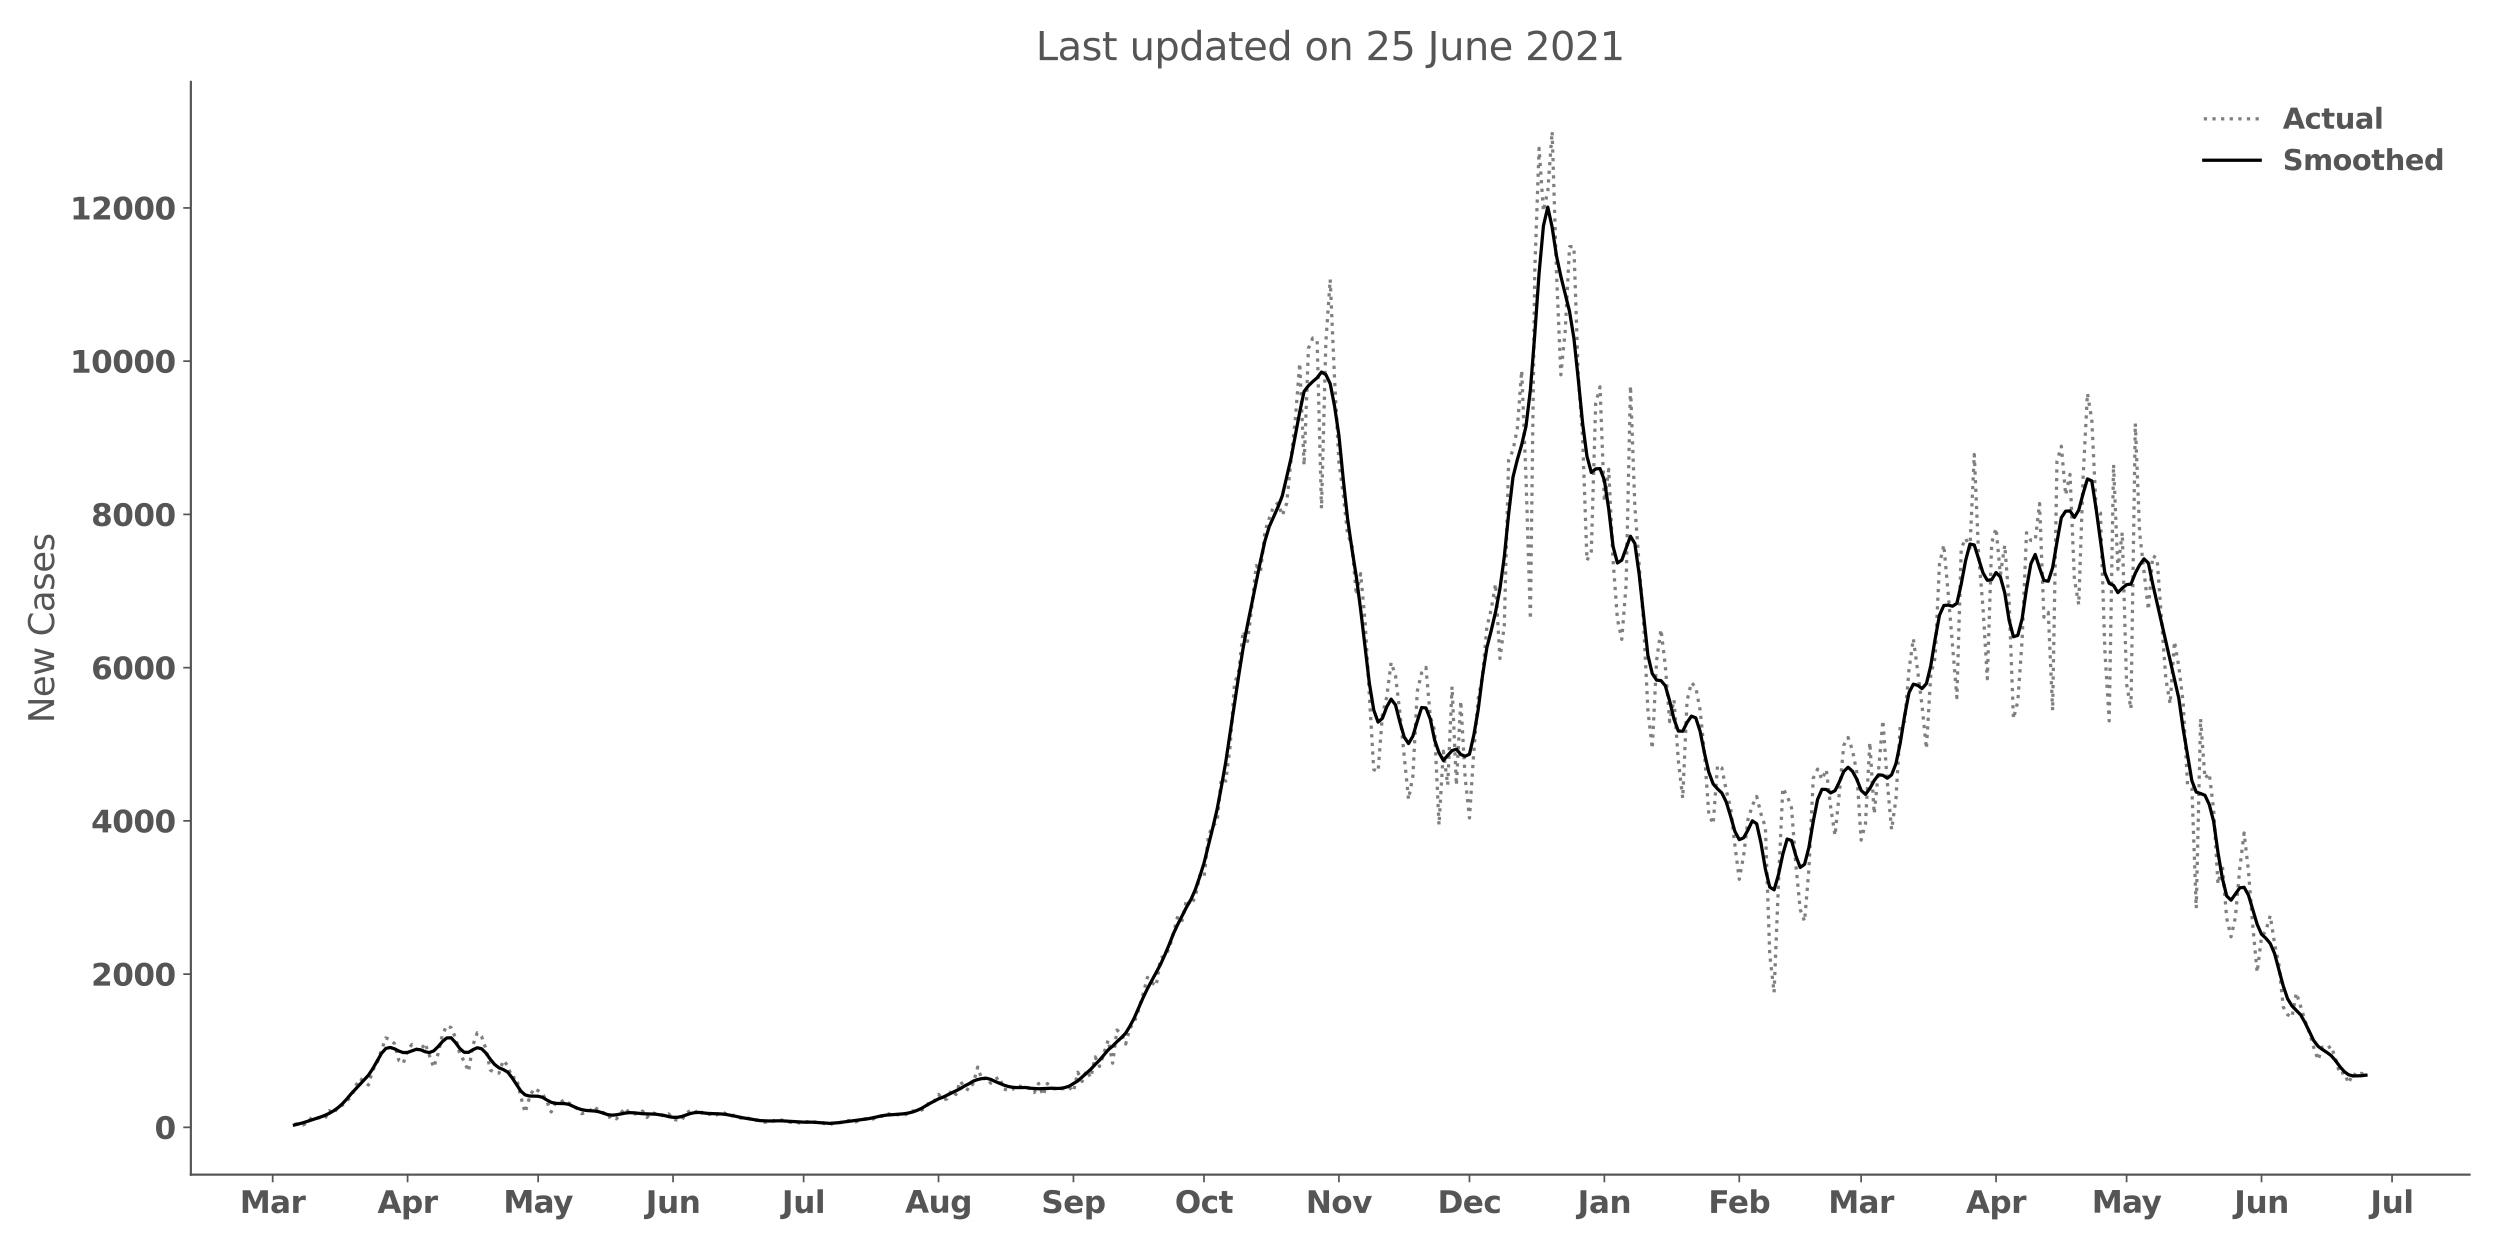 <?xml version="1.0" encoding="utf-8" standalone="no"?>
<!DOCTYPE svg PUBLIC "-//W3C//DTD SVG 1.1//EN"
  "http://www.w3.org/Graphics/SVG/1.1/DTD/svg11.dtd">
<svg height="576pt" version="1.1" viewBox="0 0 1152 576" width="1152pt" xmlns="http://www.w3.org/2000/svg" xmlns:xlink="http://www.w3.org/1999/xlink">
 <defs>
  <style type="text/css">*{stroke-linecap:butt;stroke-linejoin:round;}</style>
 </defs>
 <g id="figure_1">
  <g id="patch_1">
   <path d="M 0 576 
L 1152 576 
L 1152 0 
L 0 0 
z
" style="fill:#ffffff;"/>
  </g>
  <g id="axes_1">
   <g id="patch_2">
    <path d="M 87.95 541.28 
L 1137.96 541.28 
L 1137.96 37.72 
L 87.95 37.72 
z
" style="fill:#ffffff;"/>
   </g>
   <g id="matplotlib.axis_1">
    <g id="xtick_1">
     <g id="line2d_1">
      <defs>
       <path d="M 0 0 
L 0 3.5 
" id="m886076296b" style="stroke:#555555;stroke-width:0.8;"/>
      </defs>
      <g>
       <use style="fill:#555555;stroke:#555555;stroke-width:0.8;" x="125.651" xlink:href="#m886076296b" y="541.28"/>
      </g>
     </g>
     <g id="text_1">
      <!-- Mar -->
      <g style="fill:#555555;" transform="translate(110.509 558.918)scale(0.14 -0.14)">
       <defs>
        <path d="M 588 4666 
L 2119 4666 
L 3181 2169 
L 4250 4666 
L 5778 4666 
L 5778 0 
L 4641 0 
L 4641 3413 
L 3566 897 
L 2803 897 
L 1728 3413 
L 1728 0 
L 588 0 
L 588 4666 
z
" id="DejaVuSans-Bold-4d" transform="scale(0.016)"/>
        <path d="M 2106 1575 
Q 1756 1575 1579 1456 
Q 1403 1338 1403 1106 
Q 1403 894 1545 773 
Q 1688 653 1941 653 
Q 2256 653 2472 879 
Q 2688 1106 2688 1447 
L 2688 1575 
L 2106 1575 
z
M 3816 1997 
L 3816 0 
L 2688 0 
L 2688 519 
Q 2463 200 2181 54 
Q 1900 -91 1497 -91 
Q 953 -91 614 226 
Q 275 544 275 1050 
Q 275 1666 698 1953 
Q 1122 2241 2028 2241 
L 2688 2241 
L 2688 2328 
Q 2688 2594 2478 2717 
Q 2269 2841 1825 2841 
Q 1466 2841 1156 2769 
Q 847 2697 581 2553 
L 581 3406 
Q 941 3494 1303 3539 
Q 1666 3584 2028 3584 
Q 2975 3584 3395 3211 
Q 3816 2838 3816 1997 
z
" id="DejaVuSans-Bold-61" transform="scale(0.016)"/>
        <path d="M 3138 2547 
Q 2991 2616 2845 2648 
Q 2700 2681 2553 2681 
Q 2122 2681 1889 2404 
Q 1656 2128 1656 1613 
L 1656 0 
L 538 0 
L 538 3500 
L 1656 3500 
L 1656 2925 
Q 1872 3269 2151 3426 
Q 2431 3584 2822 3584 
Q 2878 3584 2943 3579 
Q 3009 3575 3134 3559 
L 3138 2547 
z
" id="DejaVuSans-Bold-72" transform="scale(0.016)"/>
       </defs>
       <use xlink:href="#DejaVuSans-Bold-4d"/>
       <use x="99.512" xlink:href="#DejaVuSans-Bold-61"/>
       <use x="166.992" xlink:href="#DejaVuSans-Bold-72"/>
      </g>
     </g>
    </g>
    <g id="xtick_2">
     <g id="line2d_2">
      <g>
       <use style="fill:#555555;stroke:#555555;stroke-width:0.8;" x="187.817" xlink:href="#m886076296b" y="541.28"/>
      </g>
     </g>
     <g id="text_2">
      <!-- Apr -->
      <g style="fill:#555555;" transform="translate(173.938 558.918)scale(0.14 -0.14)">
       <defs>
        <path d="M 3419 850 
L 1538 850 
L 1241 0 
L 31 0 
L 1759 4666 
L 3194 4666 
L 4922 0 
L 3713 0 
L 3419 850 
z
M 1838 1716 
L 3116 1716 
L 2478 3572 
L 1838 1716 
z
" id="DejaVuSans-Bold-41" transform="scale(0.016)"/>
        <path d="M 1656 506 
L 1656 -1331 
L 538 -1331 
L 538 3500 
L 1656 3500 
L 1656 2988 
Q 1888 3294 2169 3439 
Q 2450 3584 2816 3584 
Q 3463 3584 3878 3070 
Q 4294 2556 4294 1747 
Q 4294 938 3878 423 
Q 3463 -91 2816 -91 
Q 2450 -91 2169 54 
Q 1888 200 1656 506 
z
M 2400 2772 
Q 2041 2772 1848 2508 
Q 1656 2244 1656 1747 
Q 1656 1250 1848 986 
Q 2041 722 2400 722 
Q 2759 722 2948 984 
Q 3138 1247 3138 1747 
Q 3138 2247 2948 2509 
Q 2759 2772 2400 2772 
z
" id="DejaVuSans-Bold-70" transform="scale(0.016)"/>
       </defs>
       <use xlink:href="#DejaVuSans-Bold-41"/>
       <use x="77.393" xlink:href="#DejaVuSans-Bold-70"/>
       <use x="148.975" xlink:href="#DejaVuSans-Bold-72"/>
      </g>
     </g>
    </g>
    <g id="xtick_3">
     <g id="line2d_3">
      <g>
       <use style="fill:#555555;stroke:#555555;stroke-width:0.8;" x="247.978" xlink:href="#m886076296b" y="541.28"/>
      </g>
     </g>
     <g id="text_3">
      <!-- May -->
      <g style="fill:#555555;" transform="translate(231.944 558.808)scale(0.14 -0.14)">
       <defs>
        <path d="M 78 3500 
L 1197 3500 
L 2138 1125 
L 2938 3500 
L 4056 3500 
L 2584 -331 
Q 2363 -916 2067 -1148 
Q 1772 -1381 1288 -1381 
L 641 -1381 
L 641 -647 
L 991 -647 
Q 1275 -647 1404 -556 
Q 1534 -466 1606 -231 
L 1638 -134 
L 78 3500 
z
" id="DejaVuSans-Bold-79" transform="scale(0.016)"/>
       </defs>
       <use xlink:href="#DejaVuSans-Bold-4d"/>
       <use x="99.512" xlink:href="#DejaVuSans-Bold-61"/>
       <use x="163.867" xlink:href="#DejaVuSans-Bold-79"/>
      </g>
     </g>
    </g>
    <g id="xtick_4">
     <g id="line2d_4">
      <g>
       <use style="fill:#555555;stroke:#555555;stroke-width:0.8;" x="310.145" xlink:href="#m886076296b" y="541.28"/>
      </g>
     </g>
     <g id="text_4">
      <!-- Jun -->
      <g style="fill:#555555;" transform="translate(297.574 558.918)scale(0.14 -0.14)">
       <defs>
        <path d="M 588 4666 
L 1791 4666 
L 1791 453 
Q 1791 -419 1317 -850 
Q 844 -1281 -116 -1281 
L -359 -1281 
L -359 -372 
L -172 -372 
Q 203 -372 395 -162 
Q 588 47 588 453 
L 588 4666 
z
" id="DejaVuSans-Bold-4a" transform="scale(0.016)"/>
        <path d="M 500 1363 
L 500 3500 
L 1625 3500 
L 1625 3150 
Q 1625 2866 1622 2436 
Q 1619 2006 1619 1863 
Q 1619 1441 1641 1255 
Q 1663 1069 1716 984 
Q 1784 875 1895 815 
Q 2006 756 2150 756 
Q 2500 756 2700 1025 
Q 2900 1294 2900 1772 
L 2900 3500 
L 4019 3500 
L 4019 0 
L 2900 0 
L 2900 506 
Q 2647 200 2364 54 
Q 2081 -91 1741 -91 
Q 1134 -91 817 281 
Q 500 653 500 1363 
z
" id="DejaVuSans-Bold-75" transform="scale(0.016)"/>
        <path d="M 4056 2131 
L 4056 0 
L 2931 0 
L 2931 347 
L 2931 1631 
Q 2931 2084 2911 2256 
Q 2891 2428 2841 2509 
Q 2775 2619 2662 2680 
Q 2550 2741 2406 2741 
Q 2056 2741 1856 2470 
Q 1656 2200 1656 1722 
L 1656 0 
L 538 0 
L 538 3500 
L 1656 3500 
L 1656 2988 
Q 1909 3294 2193 3439 
Q 2478 3584 2822 3584 
Q 3428 3584 3742 3212 
Q 4056 2841 4056 2131 
z
" id="DejaVuSans-Bold-6e" transform="scale(0.016)"/>
       </defs>
       <use xlink:href="#DejaVuSans-Bold-4a"/>
       <use x="37.207" xlink:href="#DejaVuSans-Bold-75"/>
       <use x="108.398" xlink:href="#DejaVuSans-Bold-6e"/>
      </g>
     </g>
    </g>
    <g id="xtick_5">
     <g id="line2d_5">
      <g>
       <use style="fill:#555555;stroke:#555555;stroke-width:0.8;" x="370.306" xlink:href="#m886076296b" y="541.28"/>
      </g>
     </g>
     <g id="text_5">
      <!-- Jul -->
      <g style="fill:#555555;" transform="translate(360.319 558.918)scale(0.14 -0.14)">
       <defs>
        <path d="M 538 4863 
L 1656 4863 
L 1656 0 
L 538 0 
L 538 4863 
z
" id="DejaVuSans-Bold-6c" transform="scale(0.016)"/>
       </defs>
       <use xlink:href="#DejaVuSans-Bold-4a"/>
       <use x="37.207" xlink:href="#DejaVuSans-Bold-75"/>
       <use x="108.398" xlink:href="#DejaVuSans-Bold-6c"/>
      </g>
     </g>
    </g>
    <g id="xtick_6">
     <g id="line2d_6">
      <g>
       <use style="fill:#555555;stroke:#555555;stroke-width:0.8;" x="432.472" xlink:href="#m886076296b" y="541.28"/>
      </g>
     </g>
     <g id="text_6">
      <!-- Aug -->
      <g style="fill:#555555;" transform="translate(417.061 558.808)scale(0.14 -0.14)">
       <defs>
        <path d="M 2919 594 
Q 2688 288 2409 144 
Q 2131 0 1766 0 
Q 1125 0 706 504 
Q 288 1009 288 1791 
Q 288 2575 706 3076 
Q 1125 3578 1766 3578 
Q 2131 3578 2409 3434 
Q 2688 3291 2919 2981 
L 2919 3500 
L 4044 3500 
L 4044 353 
Q 4044 -491 3511 -936 
Q 2978 -1381 1966 -1381 
Q 1638 -1381 1331 -1331 
Q 1025 -1281 716 -1178 
L 716 -306 
Q 1009 -475 1290 -558 
Q 1572 -641 1856 -641 
Q 2406 -641 2662 -400 
Q 2919 -159 2919 353 
L 2919 594 
z
M 2181 2772 
Q 1834 2772 1640 2515 
Q 1447 2259 1447 1791 
Q 1447 1309 1634 1061 
Q 1822 813 2181 813 
Q 2531 813 2725 1069 
Q 2919 1325 2919 1791 
Q 2919 2259 2725 2515 
Q 2531 2772 2181 2772 
z
" id="DejaVuSans-Bold-67" transform="scale(0.016)"/>
       </defs>
       <use xlink:href="#DejaVuSans-Bold-41"/>
       <use x="77.393" xlink:href="#DejaVuSans-Bold-75"/>
       <use x="148.584" xlink:href="#DejaVuSans-Bold-67"/>
      </g>
     </g>
    </g>
    <g id="xtick_7">
     <g id="line2d_7">
      <g>
       <use style="fill:#555555;stroke:#555555;stroke-width:0.8;" x="494.638" xlink:href="#m886076296b" y="541.28"/>
      </g>
     </g>
     <g id="text_7">
      <!-- Sep -->
      <g style="fill:#555555;" transform="translate(479.839 558.918)scale(0.14 -0.14)">
       <defs>
        <path d="M 3834 4519 
L 3834 3531 
Q 3450 3703 3084 3790 
Q 2719 3878 2394 3878 
Q 1963 3878 1756 3759 
Q 1550 3641 1550 3391 
Q 1550 3203 1689 3098 
Q 1828 2994 2194 2919 
L 2706 2816 
Q 3484 2659 3812 2340 
Q 4141 2022 4141 1434 
Q 4141 663 3683 286 
Q 3225 -91 2284 -91 
Q 1841 -91 1394 -6 
Q 947 78 500 244 
L 500 1259 
Q 947 1022 1364 901 
Q 1781 781 2169 781 
Q 2563 781 2772 912 
Q 2981 1044 2981 1288 
Q 2981 1506 2839 1625 
Q 2697 1744 2272 1838 
L 1806 1941 
Q 1106 2091 782 2419 
Q 459 2747 459 3303 
Q 459 4000 909 4375 
Q 1359 4750 2203 4750 
Q 2588 4750 2994 4692 
Q 3400 4634 3834 4519 
z
" id="DejaVuSans-Bold-53" transform="scale(0.016)"/>
        <path d="M 4031 1759 
L 4031 1441 
L 1416 1441 
Q 1456 1047 1700 850 
Q 1944 653 2381 653 
Q 2734 653 3104 758 
Q 3475 863 3866 1075 
L 3866 213 
Q 3469 63 3072 -14 
Q 2675 -91 2278 -91 
Q 1328 -91 801 392 
Q 275 875 275 1747 
Q 275 2603 792 3093 
Q 1309 3584 2216 3584 
Q 3041 3584 3536 3087 
Q 4031 2591 4031 1759 
z
M 2881 2131 
Q 2881 2450 2695 2645 
Q 2509 2841 2209 2841 
Q 1884 2841 1681 2658 
Q 1478 2475 1428 2131 
L 2881 2131 
z
" id="DejaVuSans-Bold-65" transform="scale(0.016)"/>
       </defs>
       <use xlink:href="#DejaVuSans-Bold-53"/>
       <use x="72.021" xlink:href="#DejaVuSans-Bold-65"/>
       <use x="139.844" xlink:href="#DejaVuSans-Bold-70"/>
      </g>
     </g>
    </g>
    <g id="xtick_8">
     <g id="line2d_8">
      <g>
       <use style="fill:#555555;stroke:#555555;stroke-width:0.8;" x="554.799" xlink:href="#m886076296b" y="541.28"/>
      </g>
     </g>
     <g id="text_8">
      <!-- Oct -->
      <g style="fill:#555555;" transform="translate(541.353 558.918)scale(0.14 -0.14)">
       <defs>
        <path d="M 2719 3878 
Q 2169 3878 1866 3472 
Q 1563 3066 1563 2328 
Q 1563 1594 1866 1187 
Q 2169 781 2719 781 
Q 3272 781 3575 1187 
Q 3878 1594 3878 2328 
Q 3878 3066 3575 3472 
Q 3272 3878 2719 3878 
z
M 2719 4750 
Q 3844 4750 4481 4106 
Q 5119 3463 5119 2328 
Q 5119 1197 4481 553 
Q 3844 -91 2719 -91 
Q 1597 -91 958 553 
Q 319 1197 319 2328 
Q 319 3463 958 4106 
Q 1597 4750 2719 4750 
z
" id="DejaVuSans-Bold-4f" transform="scale(0.016)"/>
        <path d="M 3366 3391 
L 3366 2478 
Q 3138 2634 2908 2709 
Q 2678 2784 2431 2784 
Q 1963 2784 1702 2511 
Q 1441 2238 1441 1747 
Q 1441 1256 1702 982 
Q 1963 709 2431 709 
Q 2694 709 2930 787 
Q 3166 866 3366 1019 
L 3366 103 
Q 3103 6 2833 -42 
Q 2563 -91 2291 -91 
Q 1344 -91 809 395 
Q 275 881 275 1747 
Q 275 2613 809 3098 
Q 1344 3584 2291 3584 
Q 2566 3584 2833 3536 
Q 3100 3488 3366 3391 
z
" id="DejaVuSans-Bold-63" transform="scale(0.016)"/>
        <path d="M 1759 4494 
L 1759 3500 
L 2913 3500 
L 2913 2700 
L 1759 2700 
L 1759 1216 
Q 1759 972 1856 886 
Q 1953 800 2241 800 
L 2816 800 
L 2816 0 
L 1856 0 
Q 1194 0 917 276 
Q 641 553 641 1216 
L 641 2700 
L 84 2700 
L 84 3500 
L 641 3500 
L 641 4494 
L 1759 4494 
z
" id="DejaVuSans-Bold-74" transform="scale(0.016)"/>
       </defs>
       <use xlink:href="#DejaVuSans-Bold-4f"/>
       <use x="85.01" xlink:href="#DejaVuSans-Bold-63"/>
       <use x="144.287" xlink:href="#DejaVuSans-Bold-74"/>
      </g>
     </g>
    </g>
    <g id="xtick_9">
     <g id="line2d_9">
      <g>
       <use style="fill:#555555;stroke:#555555;stroke-width:0.8;" x="616.966" xlink:href="#m886076296b" y="541.28"/>
      </g>
     </g>
     <g id="text_9">
      <!-- Nov -->
      <g style="fill:#555555;" transform="translate(601.735 558.918)scale(0.14 -0.14)">
       <defs>
        <path d="M 588 4666 
L 1931 4666 
L 3628 1466 
L 3628 4666 
L 4769 4666 
L 4769 0 
L 3425 0 
L 1728 3200 
L 1728 0 
L 588 0 
L 588 4666 
z
" id="DejaVuSans-Bold-4e" transform="scale(0.016)"/>
        <path d="M 2203 2784 
Q 1831 2784 1636 2517 
Q 1441 2250 1441 1747 
Q 1441 1244 1636 976 
Q 1831 709 2203 709 
Q 2569 709 2762 976 
Q 2956 1244 2956 1747 
Q 2956 2250 2762 2517 
Q 2569 2784 2203 2784 
z
M 2203 3584 
Q 3106 3584 3614 3096 
Q 4122 2609 4122 1747 
Q 4122 884 3614 396 
Q 3106 -91 2203 -91 
Q 1297 -91 786 396 
Q 275 884 275 1747 
Q 275 2609 786 3096 
Q 1297 3584 2203 3584 
z
" id="DejaVuSans-Bold-6f" transform="scale(0.016)"/>
        <path d="M 97 3500 
L 1216 3500 
L 2088 1081 
L 2956 3500 
L 4078 3500 
L 2700 0 
L 1472 0 
L 97 3500 
z
" id="DejaVuSans-Bold-76" transform="scale(0.016)"/>
       </defs>
       <use xlink:href="#DejaVuSans-Bold-4e"/>
       <use x="83.691" xlink:href="#DejaVuSans-Bold-6f"/>
       <use x="152.393" xlink:href="#DejaVuSans-Bold-76"/>
      </g>
     </g>
    </g>
    <g id="xtick_10">
     <g id="line2d_10">
      <g>
       <use style="fill:#555555;stroke:#555555;stroke-width:0.8;" x="677.127" xlink:href="#m886076296b" y="541.28"/>
      </g>
     </g>
     <g id="text_10">
      <!-- Dec -->
      <g style="fill:#555555;" transform="translate(662.418 558.918)scale(0.14 -0.14)">
       <defs>
        <path d="M 1791 3756 
L 1791 909 
L 2222 909 
Q 2959 909 3348 1275 
Q 3738 1641 3738 2338 
Q 3738 3031 3350 3393 
Q 2963 3756 2222 3756 
L 1791 3756 
z
M 588 4666 
L 1856 4666 
Q 2919 4666 3439 4514 
Q 3959 4363 4331 4000 
Q 4659 3684 4818 3271 
Q 4978 2859 4978 2338 
Q 4978 1809 4818 1395 
Q 4659 981 4331 666 
Q 3956 303 3431 151 
Q 2906 0 1856 0 
L 588 0 
L 588 4666 
z
" id="DejaVuSans-Bold-44" transform="scale(0.016)"/>
       </defs>
       <use xlink:href="#DejaVuSans-Bold-44"/>
       <use x="83.008" xlink:href="#DejaVuSans-Bold-65"/>
       <use x="150.83" xlink:href="#DejaVuSans-Bold-63"/>
      </g>
     </g>
    </g>
    <g id="xtick_11">
     <g id="line2d_11">
      <g>
       <use style="fill:#555555;stroke:#555555;stroke-width:0.8;" x="739.293" xlink:href="#m886076296b" y="541.28"/>
      </g>
     </g>
     <g id="text_11">
      <!-- Jan -->
      <g style="fill:#555555;" transform="translate(726.982 558.918)scale(0.14 -0.14)">
       <use xlink:href="#DejaVuSans-Bold-4a"/>
       <use x="37.207" xlink:href="#DejaVuSans-Bold-61"/>
       <use x="104.688" xlink:href="#DejaVuSans-Bold-6e"/>
      </g>
     </g>
    </g>
    <g id="xtick_12">
     <g id="line2d_12">
      <g>
       <use style="fill:#555555;stroke:#555555;stroke-width:0.8;" x="801.459" xlink:href="#m886076296b" y="541.28"/>
      </g>
     </g>
     <g id="text_12">
      <!-- Feb -->
      <g style="fill:#555555;" transform="translate(787.199 558.918)scale(0.14 -0.14)">
       <defs>
        <path d="M 588 4666 
L 3834 4666 
L 3834 3756 
L 1791 3756 
L 1791 2888 
L 3713 2888 
L 3713 1978 
L 1791 1978 
L 1791 0 
L 588 0 
L 588 4666 
z
" id="DejaVuSans-Bold-46" transform="scale(0.016)"/>
        <path d="M 2400 722 
Q 2759 722 2948 984 
Q 3138 1247 3138 1747 
Q 3138 2247 2948 2509 
Q 2759 2772 2400 2772 
Q 2041 2772 1848 2508 
Q 1656 2244 1656 1747 
Q 1656 1250 1848 986 
Q 2041 722 2400 722 
z
M 1656 2988 
Q 1888 3294 2169 3439 
Q 2450 3584 2816 3584 
Q 3463 3584 3878 3070 
Q 4294 2556 4294 1747 
Q 4294 938 3878 423 
Q 3463 -91 2816 -91 
Q 2450 -91 2169 54 
Q 1888 200 1656 506 
L 1656 0 
L 538 0 
L 538 4863 
L 1656 4863 
L 1656 2988 
z
" id="DejaVuSans-Bold-62" transform="scale(0.016)"/>
       </defs>
       <use xlink:href="#DejaVuSans-Bold-46"/>
       <use x="64.311" xlink:href="#DejaVuSans-Bold-65"/>
       <use x="132.133" xlink:href="#DejaVuSans-Bold-62"/>
      </g>
     </g>
    </g>
    <g id="xtick_13">
     <g id="line2d_13">
      <g>
       <use style="fill:#555555;stroke:#555555;stroke-width:0.8;" x="857.61" xlink:href="#m886076296b" y="541.28"/>
      </g>
     </g>
     <g id="text_13">
      <!-- Mar -->
      <g style="fill:#555555;" transform="translate(842.468 558.918)scale(0.14 -0.14)">
       <use xlink:href="#DejaVuSans-Bold-4d"/>
       <use x="99.512" xlink:href="#DejaVuSans-Bold-61"/>
       <use x="166.992" xlink:href="#DejaVuSans-Bold-72"/>
      </g>
     </g>
    </g>
    <g id="xtick_14">
     <g id="line2d_14">
      <g>
       <use style="fill:#555555;stroke:#555555;stroke-width:0.8;" x="919.776" xlink:href="#m886076296b" y="541.28"/>
      </g>
     </g>
     <g id="text_14">
      <!-- Apr -->
      <g style="fill:#555555;" transform="translate(905.896 558.918)scale(0.14 -0.14)">
       <use xlink:href="#DejaVuSans-Bold-41"/>
       <use x="77.393" xlink:href="#DejaVuSans-Bold-70"/>
       <use x="148.975" xlink:href="#DejaVuSans-Bold-72"/>
      </g>
     </g>
    </g>
    <g id="xtick_15">
     <g id="line2d_15">
      <g>
       <use style="fill:#555555;stroke:#555555;stroke-width:0.8;" x="979.937" xlink:href="#m886076296b" y="541.28"/>
      </g>
     </g>
     <g id="text_15">
      <!-- May -->
      <g style="fill:#555555;" transform="translate(963.903 558.808)scale(0.14 -0.14)">
       <use xlink:href="#DejaVuSans-Bold-4d"/>
       <use x="99.512" xlink:href="#DejaVuSans-Bold-61"/>
       <use x="163.867" xlink:href="#DejaVuSans-Bold-79"/>
      </g>
     </g>
    </g>
    <g id="xtick_16">
     <g id="line2d_16">
      <g>
       <use style="fill:#555555;stroke:#555555;stroke-width:0.8;" x="1042.103" xlink:href="#m886076296b" y="541.28"/>
      </g>
     </g>
     <g id="text_16">
      <!-- Jun -->
      <g style="fill:#555555;" transform="translate(1029.533 558.918)scale(0.14 -0.14)">
       <use xlink:href="#DejaVuSans-Bold-4a"/>
       <use x="37.207" xlink:href="#DejaVuSans-Bold-75"/>
       <use x="108.398" xlink:href="#DejaVuSans-Bold-6e"/>
      </g>
     </g>
    </g>
    <g id="xtick_17">
     <g id="line2d_17">
      <g>
       <use style="fill:#555555;stroke:#555555;stroke-width:0.8;" x="1102.264" xlink:href="#m886076296b" y="541.28"/>
      </g>
     </g>
     <g id="text_17">
      <!-- Jul -->
      <g style="fill:#555555;" transform="translate(1092.277 558.918)scale(0.14 -0.14)">
       <use xlink:href="#DejaVuSans-Bold-4a"/>
       <use x="37.207" xlink:href="#DejaVuSans-Bold-75"/>
       <use x="108.398" xlink:href="#DejaVuSans-Bold-6c"/>
      </g>
     </g>
    </g>
   </g>
   <g id="matplotlib.axis_2">
    <g id="ytick_1">
     <g id="line2d_18">
      <defs>
       <path d="M 0 0 
L -3.5 0 
" id="mb7dbc27bf4" style="stroke:#555555;stroke-width:0.8;"/>
      </defs>
      <g>
       <use style="fill:#555555;stroke:#555555;stroke-width:0.8;" x="87.95" xlink:href="#mb7dbc27bf4" y="519.485"/>
      </g>
     </g>
     <g id="text_18">
      <!-- 0 -->
      <g style="fill:#555555;" transform="translate(71.209 524.804)scale(0.14 -0.14)">
       <defs>
        <path d="M 2944 2338 
Q 2944 3213 2780 3570 
Q 2616 3928 2228 3928 
Q 1841 3928 1675 3570 
Q 1509 3213 1509 2338 
Q 1509 1453 1675 1090 
Q 1841 728 2228 728 
Q 2613 728 2778 1090 
Q 2944 1453 2944 2338 
z
M 4147 2328 
Q 4147 1169 3647 539 
Q 3147 -91 2228 -91 
Q 1306 -91 806 539 
Q 306 1169 306 2328 
Q 306 3491 806 4120 
Q 1306 4750 2228 4750 
Q 3147 4750 3647 4120 
Q 4147 3491 4147 2328 
z
" id="DejaVuSans-Bold-30" transform="scale(0.016)"/>
       </defs>
       <use xlink:href="#DejaVuSans-Bold-30"/>
      </g>
     </g>
    </g>
    <g id="ytick_2">
     <g id="line2d_19">
      <g>
       <use style="fill:#555555;stroke:#555555;stroke-width:0.8;" x="87.95" xlink:href="#mb7dbc27bf4" y="448.873"/>
      </g>
     </g>
     <g id="text_19">
      <!-- 2000 -->
      <g style="fill:#555555;" transform="translate(41.986 454.192)scale(0.14 -0.14)">
       <defs>
        <path d="M 1844 884 
L 3897 884 
L 3897 0 
L 506 0 
L 506 884 
L 2209 2388 
Q 2438 2594 2547 2791 
Q 2656 2988 2656 3200 
Q 2656 3528 2436 3728 
Q 2216 3928 1850 3928 
Q 1569 3928 1234 3808 
Q 900 3688 519 3450 
L 519 4475 
Q 925 4609 1322 4679 
Q 1719 4750 2100 4750 
Q 2938 4750 3402 4381 
Q 3866 4013 3866 3353 
Q 3866 2972 3669 2642 
Q 3472 2313 2841 1759 
L 1844 884 
z
" id="DejaVuSans-Bold-32" transform="scale(0.016)"/>
       </defs>
       <use xlink:href="#DejaVuSans-Bold-32"/>
       <use x="69.58" xlink:href="#DejaVuSans-Bold-30"/>
       <use x="139.16" xlink:href="#DejaVuSans-Bold-30"/>
       <use x="208.74" xlink:href="#DejaVuSans-Bold-30"/>
      </g>
     </g>
    </g>
    <g id="ytick_3">
     <g id="line2d_20">
      <g>
       <use style="fill:#555555;stroke:#555555;stroke-width:0.8;" x="87.95" xlink:href="#mb7dbc27bf4" y="378.26"/>
      </g>
     </g>
     <g id="text_20">
      <!-- 4000 -->
      <g style="fill:#555555;" transform="translate(41.986 383.579)scale(0.14 -0.14)">
       <defs>
        <path d="M 2356 3675 
L 1038 1722 
L 2356 1722 
L 2356 3675 
z
M 2156 4666 
L 3494 4666 
L 3494 1722 
L 4159 1722 
L 4159 850 
L 3494 850 
L 3494 0 
L 2356 0 
L 2356 850 
L 288 850 
L 288 1881 
L 2156 4666 
z
" id="DejaVuSans-Bold-34" transform="scale(0.016)"/>
       </defs>
       <use xlink:href="#DejaVuSans-Bold-34"/>
       <use x="69.58" xlink:href="#DejaVuSans-Bold-30"/>
       <use x="139.16" xlink:href="#DejaVuSans-Bold-30"/>
       <use x="208.74" xlink:href="#DejaVuSans-Bold-30"/>
      </g>
     </g>
    </g>
    <g id="ytick_4">
     <g id="line2d_21">
      <g>
       <use style="fill:#555555;stroke:#555555;stroke-width:0.8;" x="87.95" xlink:href="#mb7dbc27bf4" y="307.647"/>
      </g>
     </g>
     <g id="text_21">
      <!-- 6000 -->
      <g style="fill:#555555;" transform="translate(41.986 312.966)scale(0.14 -0.14)">
       <defs>
        <path d="M 2316 2303 
Q 2000 2303 1842 2098 
Q 1684 1894 1684 1484 
Q 1684 1075 1842 870 
Q 2000 666 2316 666 
Q 2634 666 2792 870 
Q 2950 1075 2950 1484 
Q 2950 1894 2792 2098 
Q 2634 2303 2316 2303 
z
M 3803 4544 
L 3803 3681 
Q 3506 3822 3243 3889 
Q 2981 3956 2731 3956 
Q 2194 3956 1894 3657 
Q 1594 3359 1544 2772 
Q 1750 2925 1990 3001 
Q 2231 3078 2516 3078 
Q 3231 3078 3670 2659 
Q 4109 2241 4109 1563 
Q 4109 813 3618 361 
Q 3128 -91 2303 -91 
Q 1394 -91 895 523 
Q 397 1138 397 2266 
Q 397 3422 980 4083 
Q 1563 4744 2578 4744 
Q 2900 4744 3203 4694 
Q 3506 4644 3803 4544 
z
" id="DejaVuSans-Bold-36" transform="scale(0.016)"/>
       </defs>
       <use xlink:href="#DejaVuSans-Bold-36"/>
       <use x="69.58" xlink:href="#DejaVuSans-Bold-30"/>
       <use x="139.16" xlink:href="#DejaVuSans-Bold-30"/>
       <use x="208.74" xlink:href="#DejaVuSans-Bold-30"/>
      </g>
     </g>
    </g>
    <g id="ytick_5">
     <g id="line2d_22">
      <g>
       <use style="fill:#555555;stroke:#555555;stroke-width:0.8;" x="87.95" xlink:href="#mb7dbc27bf4" y="237.035"/>
      </g>
     </g>
     <g id="text_22">
      <!-- 8000 -->
      <g style="fill:#555555;" transform="translate(41.986 242.354)scale(0.14 -0.14)">
       <defs>
        <path d="M 2228 2088 
Q 1891 2088 1709 1903 
Q 1528 1719 1528 1375 
Q 1528 1031 1709 848 
Q 1891 666 2228 666 
Q 2563 666 2741 848 
Q 2919 1031 2919 1375 
Q 2919 1722 2741 1905 
Q 2563 2088 2228 2088 
z
M 1350 2484 
Q 925 2613 709 2878 
Q 494 3144 494 3541 
Q 494 4131 934 4440 
Q 1375 4750 2228 4750 
Q 3075 4750 3515 4442 
Q 3956 4134 3956 3541 
Q 3956 3144 3739 2878 
Q 3522 2613 3097 2484 
Q 3572 2353 3814 2058 
Q 4056 1763 4056 1313 
Q 4056 619 3595 264 
Q 3134 -91 2228 -91 
Q 1319 -91 855 264 
Q 391 619 391 1313 
Q 391 1763 633 2058 
Q 875 2353 1350 2484 
z
M 1631 3419 
Q 1631 3141 1786 2991 
Q 1941 2841 2228 2841 
Q 2509 2841 2662 2991 
Q 2816 3141 2816 3419 
Q 2816 3697 2662 3845 
Q 2509 3994 2228 3994 
Q 1941 3994 1786 3844 
Q 1631 3694 1631 3419 
z
" id="DejaVuSans-Bold-38" transform="scale(0.016)"/>
       </defs>
       <use xlink:href="#DejaVuSans-Bold-38"/>
       <use x="69.58" xlink:href="#DejaVuSans-Bold-30"/>
       <use x="139.16" xlink:href="#DejaVuSans-Bold-30"/>
       <use x="208.74" xlink:href="#DejaVuSans-Bold-30"/>
      </g>
     </g>
    </g>
    <g id="ytick_6">
     <g id="line2d_23">
      <g>
       <use style="fill:#555555;stroke:#555555;stroke-width:0.8;" x="87.95" xlink:href="#mb7dbc27bf4" y="166.422"/>
      </g>
     </g>
     <g id="text_23">
      <!-- 10000 -->
      <g style="fill:#555555;" transform="translate(32.245 171.741)scale(0.14 -0.14)">
       <defs>
        <path d="M 750 831 
L 1813 831 
L 1813 3847 
L 722 3622 
L 722 4441 
L 1806 4666 
L 2950 4666 
L 2950 831 
L 4013 831 
L 4013 0 
L 750 0 
L 750 831 
z
" id="DejaVuSans-Bold-31" transform="scale(0.016)"/>
       </defs>
       <use xlink:href="#DejaVuSans-Bold-31"/>
       <use x="69.58" xlink:href="#DejaVuSans-Bold-30"/>
       <use x="139.16" xlink:href="#DejaVuSans-Bold-30"/>
       <use x="208.74" xlink:href="#DejaVuSans-Bold-30"/>
       <use x="278.32" xlink:href="#DejaVuSans-Bold-30"/>
      </g>
     </g>
    </g>
    <g id="ytick_7">
     <g id="line2d_24">
      <g>
       <use style="fill:#555555;stroke:#555555;stroke-width:0.8;" x="87.95" xlink:href="#mb7dbc27bf4" y="95.809"/>
      </g>
     </g>
     <g id="text_24">
      <!-- 12000 -->
      <g style="fill:#555555;" transform="translate(32.245 101.128)scale(0.14 -0.14)">
       <use xlink:href="#DejaVuSans-Bold-31"/>
       <use x="69.58" xlink:href="#DejaVuSans-Bold-32"/>
       <use x="139.16" xlink:href="#DejaVuSans-Bold-30"/>
       <use x="208.74" xlink:href="#DejaVuSans-Bold-30"/>
       <use x="278.32" xlink:href="#DejaVuSans-Bold-30"/>
      </g>
     </g>
    </g>
    <g id="text_25">
     <!-- New Cases -->
     <g style="fill:#555555;" transform="translate(24.918 333.239)rotate(-90)scale(0.16 -0.16)">
      <defs>
       <path d="M 628 4666 
L 1478 4666 
L 3547 763 
L 3547 4666 
L 4159 4666 
L 4159 0 
L 3309 0 
L 1241 3903 
L 1241 0 
L 628 0 
L 628 4666 
z
" id="DejaVuSans-4e" transform="scale(0.016)"/>
       <path d="M 3597 1894 
L 3597 1613 
L 953 1613 
Q 991 1019 1311 708 
Q 1631 397 2203 397 
Q 2534 397 2845 478 
Q 3156 559 3463 722 
L 3463 178 
Q 3153 47 2828 -22 
Q 2503 -91 2169 -91 
Q 1331 -91 842 396 
Q 353 884 353 1716 
Q 353 2575 817 3079 
Q 1281 3584 2069 3584 
Q 2775 3584 3186 3129 
Q 3597 2675 3597 1894 
z
M 3022 2063 
Q 3016 2534 2758 2815 
Q 2500 3097 2075 3097 
Q 1594 3097 1305 2825 
Q 1016 2553 972 2059 
L 3022 2063 
z
" id="DejaVuSans-65" transform="scale(0.016)"/>
       <path d="M 269 3500 
L 844 3500 
L 1563 769 
L 2278 3500 
L 2956 3500 
L 3675 769 
L 4391 3500 
L 4966 3500 
L 4050 0 
L 3372 0 
L 2619 2869 
L 1863 0 
L 1184 0 
L 269 3500 
z
" id="DejaVuSans-77" transform="scale(0.016)"/>
       <path id="DejaVuSans-20" transform="scale(0.016)"/>
       <path d="M 4122 4306 
L 4122 3641 
Q 3803 3938 3442 4084 
Q 3081 4231 2675 4231 
Q 1875 4231 1450 3742 
Q 1025 3253 1025 2328 
Q 1025 1406 1450 917 
Q 1875 428 2675 428 
Q 3081 428 3442 575 
Q 3803 722 4122 1019 
L 4122 359 
Q 3791 134 3420 21 
Q 3050 -91 2638 -91 
Q 1578 -91 968 557 
Q 359 1206 359 2328 
Q 359 3453 968 4101 
Q 1578 4750 2638 4750 
Q 3056 4750 3426 4639 
Q 3797 4528 4122 4306 
z
" id="DejaVuSans-43" transform="scale(0.016)"/>
       <path d="M 2194 1759 
Q 1497 1759 1228 1600 
Q 959 1441 959 1056 
Q 959 750 1161 570 
Q 1363 391 1709 391 
Q 2188 391 2477 730 
Q 2766 1069 2766 1631 
L 2766 1759 
L 2194 1759 
z
M 3341 1997 
L 3341 0 
L 2766 0 
L 2766 531 
Q 2569 213 2275 61 
Q 1981 -91 1556 -91 
Q 1019 -91 701 211 
Q 384 513 384 1019 
Q 384 1609 779 1909 
Q 1175 2209 1959 2209 
L 2766 2209 
L 2766 2266 
Q 2766 2663 2505 2880 
Q 2244 3097 1772 3097 
Q 1472 3097 1187 3025 
Q 903 2953 641 2809 
L 641 3341 
Q 956 3463 1253 3523 
Q 1550 3584 1831 3584 
Q 2591 3584 2966 3190 
Q 3341 2797 3341 1997 
z
" id="DejaVuSans-61" transform="scale(0.016)"/>
       <path d="M 2834 3397 
L 2834 2853 
Q 2591 2978 2328 3040 
Q 2066 3103 1784 3103 
Q 1356 3103 1142 2972 
Q 928 2841 928 2578 
Q 928 2378 1081 2264 
Q 1234 2150 1697 2047 
L 1894 2003 
Q 2506 1872 2764 1633 
Q 3022 1394 3022 966 
Q 3022 478 2636 193 
Q 2250 -91 1575 -91 
Q 1294 -91 989 -36 
Q 684 19 347 128 
L 347 722 
Q 666 556 975 473 
Q 1284 391 1588 391 
Q 1994 391 2212 530 
Q 2431 669 2431 922 
Q 2431 1156 2273 1281 
Q 2116 1406 1581 1522 
L 1381 1569 
Q 847 1681 609 1914 
Q 372 2147 372 2553 
Q 372 3047 722 3315 
Q 1072 3584 1716 3584 
Q 2034 3584 2315 3537 
Q 2597 3491 2834 3397 
z
" id="DejaVuSans-73" transform="scale(0.016)"/>
      </defs>
      <use xlink:href="#DejaVuSans-4e"/>
      <use x="74.805" xlink:href="#DejaVuSans-65"/>
      <use x="136.328" xlink:href="#DejaVuSans-77"/>
      <use x="218.115" xlink:href="#DejaVuSans-20"/>
      <use x="249.902" xlink:href="#DejaVuSans-43"/>
      <use x="319.727" xlink:href="#DejaVuSans-61"/>
      <use x="381.006" xlink:href="#DejaVuSans-73"/>
      <use x="433.105" xlink:href="#DejaVuSans-65"/>
      <use x="494.629" xlink:href="#DejaVuSans-73"/>
     </g>
    </g>
   </g>
   <g id="line2d_25">
    <path clip-path="url(#p7b0e9d4785)" d="M 135.678 518.073 
L 137.683 517.72 
L 139.688 518.356 
L 141.694 517.332 
L 143.699 514.896 
L 145.705 515.143 
L 147.71 515.002 
L 149.715 515.496 
L 151.721 511.753 
L 153.726 513.377 
L 155.731 509.953 
L 157.737 509.317 
L 159.742 507.234 
L 161.747 505.504 
L 163.753 500.667 
L 165.758 496.995 
L 167.764 498.125 
L 169.769 499.961 
L 171.774 493.041 
L 173.78 489.722 
L 177.79 478.283 
L 179.796 479.024 
L 181.801 480.931 
L 183.807 488.663 
L 185.812 490.04 
L 187.817 483.897 
L 189.823 481.249 
L 191.828 483.473 
L 193.833 484.108 
L 195.839 480.684 
L 199.849 491.876 
L 201.855 485.627 
L 203.86 476.835 
L 205.866 472.634 
L 207.871 473.552 
L 209.876 478.142 
L 211.882 485.627 
L 213.887 489.051 
L 215.892 493.712 
L 217.898 481.743 
L 219.903 475.917 
L 221.908 477.612 
L 223.914 483.367 
L 225.919 493.076 
L 227.925 494.206 
L 229.93 494.489 
L 231.935 488.628 
L 233.941 491.064 
L 235.946 496.642 
L 237.951 496.501 
L 239.957 505.186 
L 241.962 512.671 
L 243.968 505.787 
L 245.973 501.585 
L 247.978 502.609 
L 249.984 504.057 
L 251.989 507.552 
L 253.994 512.389 
L 256 508.223 
L 258.005 508.223 
L 260.01 506.74 
L 262.016 508.223 
L 264.021 509.317 
L 266.027 510.941 
L 268.032 513.166 
L 270.037 512.601 
L 272.043 511.612 
L 274.048 509.811 
L 276.053 512.354 
L 278.059 512.636 
L 280.064 515.072 
L 282.069 514.26 
L 284.075 515.566 
L 286.08 512.883 
L 288.086 510.518 
L 290.091 512.989 
L 294.102 513.377 
L 296.107 511.965 
L 298.112 514.931 
L 300.118 512.636 
L 302.123 513.201 
L 304.129 513.201 
L 306.134 514.507 
L 308.139 513.271 
L 310.145 515.814 
L 312.15 516.131 
L 314.155 516.202 
L 316.161 512.848 
L 318.166 511.824 
L 320.171 512.777 
L 322.177 511.047 
L 324.182 513.625 
L 326.188 513.695 
L 328.193 513.095 
L 330.198 513.766 
L 332.204 512.177 
L 334.209 513.095 
L 336.214 514.401 
L 338.22 513.872 
L 340.225 514.754 
L 342.23 515.496 
L 344.236 515.107 
L 348.247 516.308 
L 350.252 516.131 
L 352.257 517.085 
L 354.263 517.014 
L 356.268 516.661 
L 358.273 515.602 
L 362.284 516.767 
L 364.29 517.155 
L 366.295 516.802 
L 368.3 517.473 
L 370.306 517.296 
L 372.311 516.837 
L 374.316 516.802 
L 376.322 517.19 
L 378.327 516.943 
L 380.332 518.038 
L 382.338 518.285 
L 384.343 517.473 
L 388.354 517.19 
L 390.359 516.52 
L 392.365 516.131 
L 394.37 516.943 
L 396.375 516.025 
L 400.386 515.284 
L 402.391 515.637 
L 404.397 514.366 
L 406.402 514.366 
L 408.408 513.024 
L 410.413 513.519 
L 412.418 513.483 
L 416.429 514.013 
L 420.44 511.965 
L 422.445 512.106 
L 424.451 511.577 
L 426.456 510.729 
L 428.461 507.446 
L 430.467 507.446 
L 432.472 504.268 
L 434.477 506.81 
L 436.483 506.351 
L 438.488 502.291 
L 440.493 504.374 
L 442.499 498.125 
L 444.504 501.232 
L 446.51 502.397 
L 448.515 499.114 
L 450.52 491.699 
L 452.526 497.595 
L 454.531 496.501 
L 456.536 499.149 
L 458.542 497.348 
L 460.547 496.324 
L 462.552 501.868 
L 464.558 502.327 
L 466.563 502.079 
L 468.569 499.961 
L 470.574 500.738 
L 472.579 500.667 
L 474.585 501.585 
L 476.59 503.421 
L 478.595 499.255 
L 480.601 504.798 
L 482.606 499.29 
L 484.612 501.55 
L 486.617 501.797 
L 490.628 501.62 
L 492.633 500.914 
L 494.638 502.997 
L 496.644 494.065 
L 498.649 498.337 
L 500.654 493.253 
L 502.66 496.572 
L 504.665 487.004 
L 506.671 491.417 
L 510.681 479.236 
L 512.687 489.934 
L 514.692 474.611 
L 516.697 476.341 
L 518.703 481.107 
L 520.708 473.693 
L 522.713 470.904 
L 524.719 465.22 
L 526.724 458.088 
L 528.73 450.391 
L 530.735 452.686 
L 532.74 454.381 
L 534.746 441.388 
L 536.751 440.505 
L 538.756 437.08 
L 540.762 429.949 
L 542.767 421.899 
L 544.773 424.158 
L 546.778 414.414 
L 548.783 417.026 
L 550.789 413.425 
L 552.794 403.469 
L 554.799 404.634 
L 556.805 385.18 
L 558.81 380.555 
L 560.815 378.86 
L 562.821 358.665 
L 564.826 359.936 
L 566.832 343.942 
L 568.837 315.274 
L 570.842 309.024 
L 572.848 290.771 
L 574.853 295.573 
L 576.858 279.296 
L 578.864 260.549 
L 580.869 263.444 
L 582.875 244.873 
L 584.88 238.765 
L 586.885 233.328 
L 588.891 231.809 
L 590.896 237.529 
L 592.901 231.951 
L 594.907 211.791 
L 596.912 192.867 
L 598.917 167.34 
L 600.923 214.368 
L 602.928 160.491 
L 604.934 155.724 
L 606.939 156.995 
L 608.944 234.316 
L 610.95 157.701 
L 612.955 128.75 
L 614.96 174.472 
L 616.966 213.062 
L 618.971 227.679 
L 620.976 246.285 
L 622.982 251.157 
L 624.987 274.248 
L 626.993 264.327 
L 628.998 285.899 
L 633.009 354.605 
L 635.014 355.523 
L 637.019 329.431 
L 639.025 321.099 
L 641.03 305.247 
L 643.035 311.249 
L 645.041 328.196 
L 649.052 368.339 
L 651.057 357.571 
L 653.062 318.698 
L 655.068 310.048 
L 657.073 307.506 
L 659.078 330.314 
L 661.084 336.563 
L 663.089 380.131 
L 665.095 346.131 
L 667.1 361.737 
L 669.105 316.403 
L 671.111 361.843 
L 673.116 323.006 
L 675.121 358.065 
L 677.127 376.918 
L 679.132 346.202 
L 681.137 321.982 
L 683.143 311.496 
L 685.148 288.97 
L 687.154 280.779 
L 689.159 269.022 
L 691.164 303.446 
L 693.17 288.441 
L 695.175 212.003 
L 697.18 207.483 
L 699.186 197.421 
L 701.191 170.73 
L 703.197 220.759 
L 705.202 285.369 
L 707.207 125.255 
L 709.213 68.341 
L 711.218 97.328 
L 713.223 87.901 
L 715.229 60.609 
L 717.234 125.608 
L 719.239 172.707 
L 721.245 152.547 
L 723.25 113.674 
L 725.256 113.639 
L 727.261 172.954 
L 729.266 201.552 
L 731.272 258.289 
L 733.277 254.052 
L 735.282 185.876 
L 737.288 178.25 
L 739.293 231.068 
L 741.298 216.239 
L 743.304 258.36 
L 745.309 285.334 
L 747.315 294.619 
L 749.32 269.164 
L 751.325 177.791 
L 753.331 233.08 
L 755.336 260.69 
L 757.341 286.393 
L 759.347 327.137 
L 761.352 345.002 
L 763.358 304.435 
L 765.363 290.03 
L 767.368 306.729 
L 769.374 332.538 
L 771.379 322.405 
L 773.384 350.58 
L 775.39 367.845 
L 777.395 322.864 
L 779.4 314.532 
L 781.406 316.615 
L 783.411 327.207 
L 785.417 347.155 
L 787.422 375.118 
L 789.427 379.708 
L 791.433 352.663 
L 793.438 353.863 
L 795.443 364.208 
L 797.449 372.187 
L 799.454 389.629 
L 801.459 405.164 
L 803.465 394.219 
L 805.47 377.625 
L 807.476 371.199 
L 809.481 366.997 
L 811.486 375.118 
L 813.492 381.155 
L 815.497 439.799 
L 817.502 457.382 
L 819.508 407.458 
L 821.513 363.184 
L 823.519 366.715 
L 825.524 372.187 
L 827.529 398.526 
L 829.535 419.145 
L 831.54 424.511 
L 833.545 400.574 
L 835.551 358.559 
L 837.556 354.393 
L 839.561 359.23 
L 841.567 354.64 
L 843.572 371.94 
L 845.578 385.004 
L 847.583 365.232 
L 849.588 343.448 
L 851.594 339.812 
L 853.599 345.708 
L 855.604 355.841 
L 857.61 387.122 
L 859.615 379.496 
L 861.62 342.142 
L 863.626 375.012 
L 865.631 354.887 
L 867.637 331.938 
L 869.642 360.324 
L 871.647 382.32 
L 873.653 368.162 
L 875.658 333.809 
L 877.663 332.468 
L 879.669 308.53 
L 881.674 294.337 
L 883.68 309.307 
L 885.685 325.23 
L 887.69 345.002 
L 889.696 310.896 
L 891.701 302.987 
L 893.706 260.055 
L 895.712 251.087 
L 897.717 273.4 
L 901.728 321.488 
L 903.733 252.711 
L 905.739 248.05 
L 907.744 252.605 
L 909.749 209.425 
L 911.755 255.747 
L 913.76 280.073 
L 915.765 312.767 
L 917.771 250.133 
L 919.776 243.425 
L 921.781 264.786 
L 923.787 251.263 
L 925.792 277.213 
L 927.798 331.161 
L 929.803 323.218 
L 931.808 294.584 
L 933.814 245.473 
L 935.819 249.039 
L 937.824 249.074 
L 939.83 232.021 
L 941.835 284.416 
L 943.841 282.156 
L 945.846 327.419 
L 947.851 212.497 
L 949.857 205.612 
L 951.862 228.102 
L 953.867 218.605 
L 955.873 266.763 
L 957.878 278.626 
L 959.883 220.37 
L 961.889 181.286 
L 963.894 193.396 
L 965.9 234.846 
L 967.905 236.329 
L 969.91 299.668 
L 971.916 332.185 
L 973.921 214.015 
L 975.926 262.314 
L 977.932 245.332 
L 979.937 315.238 
L 981.942 326.607 
L 983.948 195.126 
L 985.953 245.579 
L 989.964 281.026 
L 991.969 256.1 
L 993.975 257.265 
L 997.985 312.555 
L 999.991 324.347 
L 1001.996 295.608 
L 1004.002 307.188 
L 1006.007 323.712 
L 1008.012 361.49 
L 1010.018 363.22 
L 1012.023 418.509 
L 1014.028 331.197 
L 1016.034 358.665 
L 1018.039 356.405 
L 1020.044 373.176 
L 1022.05 407.388 
L 1024.055 398.597 
L 1026.061 423.134 
L 1028.066 431.679 
L 1030.071 422.675 
L 1032.077 400.256 
L 1034.082 383.839 
L 1036.087 401.28 
L 1038.093 426.842 
L 1040.098 448.061 
L 1042.103 431.784 
L 1044.109 428.925 
L 1046.114 421.934 
L 1048.12 434.786 
L 1050.125 444.601 
L 1052.13 464.019 
L 1054.136 467.585 
L 1056.141 468.75 
L 1058.146 457.558 
L 1060.152 463.737 
L 1062.157 470.374 
L 1064.163 475.706 
L 1066.168 482.661 
L 1068.173 488.416 
L 1070.179 482.52 
L 1072.184 483.261 
L 1074.189 482.025 
L 1076.195 487.78 
L 1078.2 494.912 
L 1080.205 494.206 
L 1082.211 499.149 
L 1084.216 494.665 
L 1086.222 495.865 
L 1088.227 494.559 
L 1090.232 496.219 
L 1090.232 496.219 
" style="fill:none;stroke:#000000;stroke-dasharray:1.5,2.475;stroke-dashoffset:0;stroke-opacity:0.5;stroke-width:1.5;"/>
   </g>
   <g id="line2d_26">
    <path clip-path="url(#p7b0e9d4785)" d="M 135.678 518.391 
L 139.688 517.367 
L 147.71 514.719 
L 149.715 513.942 
L 151.721 513.024 
L 153.726 511.859 
L 155.731 510.447 
L 157.737 508.646 
L 159.742 506.493 
L 161.747 504.092 
L 169.769 495.477 
L 171.774 492.441 
L 175.785 485.415 
L 177.79 483.12 
L 179.796 482.661 
L 181.801 483.296 
L 183.807 484.32 
L 185.812 485.026 
L 187.817 484.956 
L 191.828 483.508 
L 193.833 483.755 
L 195.839 484.603 
L 197.844 485.026 
L 199.849 484.25 
L 201.855 482.308 
L 203.86 479.978 
L 205.866 478.283 
L 207.871 478.212 
L 209.876 480.401 
L 211.882 483.155 
L 213.887 484.885 
L 215.892 484.921 
L 217.898 483.72 
L 219.903 482.802 
L 221.908 483.261 
L 223.914 485.238 
L 225.919 488.098 
L 227.925 490.499 
L 229.93 492.052 
L 231.935 492.864 
L 233.941 494.03 
L 235.946 496.607 
L 239.957 502.68 
L 241.962 504.516 
L 243.968 505.045 
L 247.978 505.151 
L 249.984 505.645 
L 251.989 506.881 
L 253.994 507.94 
L 256 508.435 
L 260.01 508.54 
L 262.016 508.858 
L 266.027 510.659 
L 268.032 511.33 
L 270.037 511.683 
L 274.048 511.965 
L 276.053 512.318 
L 280.064 513.625 
L 282.069 513.872 
L 284.075 513.695 
L 288.086 512.918 
L 290.091 512.707 
L 292.096 512.777 
L 296.107 513.201 
L 302.123 513.413 
L 306.134 514.013 
L 308.139 514.543 
L 310.145 514.86 
L 312.15 514.86 
L 314.155 514.472 
L 318.166 513.095 
L 320.171 512.707 
L 322.177 512.601 
L 326.188 513.06 
L 332.204 513.307 
L 334.209 513.483 
L 338.22 514.225 
L 342.23 515.072 
L 350.252 516.378 
L 354.263 516.555 
L 358.273 516.484 
L 360.279 516.484 
L 370.306 517.085 
L 374.316 517.085 
L 382.338 517.649 
L 386.349 517.332 
L 394.37 516.273 
L 398.381 515.743 
L 400.386 515.46 
L 406.402 514.154 
L 408.408 513.836 
L 412.418 513.554 
L 416.429 513.236 
L 418.434 512.918 
L 420.44 512.424 
L 422.445 511.718 
L 424.451 510.835 
L 428.461 508.47 
L 432.472 506.351 
L 434.477 505.61 
L 442.499 501.656 
L 444.504 500.385 
L 446.51 499.396 
L 448.515 498.16 
L 450.52 497.454 
L 452.526 496.995 
L 454.531 496.854 
L 456.536 497.384 
L 458.542 498.337 
L 462.552 499.996 
L 464.558 500.632 
L 466.563 501.02 
L 468.569 501.161 
L 472.579 501.126 
L 474.585 501.444 
L 478.595 501.691 
L 482.606 501.55 
L 484.612 501.444 
L 486.617 501.55 
L 488.622 501.514 
L 490.628 501.161 
L 492.633 500.526 
L 496.644 498.09 
L 502.66 492.688 
L 504.665 490.499 
L 506.671 488.522 
L 510.681 483.755 
L 512.687 482.061 
L 514.692 480.013 
L 516.697 478.177 
L 518.703 476.094 
L 520.708 472.775 
L 522.713 468.962 
L 526.724 459.782 
L 528.73 455.581 
L 534.746 444.459 
L 536.751 440.011 
L 538.756 435.245 
L 540.762 430.125 
L 542.767 425.853 
L 546.778 417.944 
L 548.783 414.484 
L 550.789 409.965 
L 552.794 404.14 
L 554.799 397.749 
L 558.81 381.579 
L 560.815 373.035 
L 562.821 362.513 
L 564.826 351.145 
L 570.842 311.037 
L 572.848 298.503 
L 574.853 287.841 
L 580.869 258.325 
L 582.875 249.286 
L 584.88 242.649 
L 588.891 233.645 
L 590.896 228.42 
L 594.907 211.155 
L 598.917 189.83 
L 600.923 180.403 
L 602.928 177.755 
L 604.934 175.814 
L 606.939 174.084 
L 608.944 171.436 
L 610.95 172.636 
L 612.955 176.802 
L 614.96 187.112 
L 616.966 200.599 
L 618.971 220.865 
L 620.976 239.188 
L 622.982 253.029 
L 624.987 265.739 
L 626.993 280.956 
L 631.003 314.85 
L 633.009 327.137 
L 635.014 332.75 
L 637.019 330.985 
L 639.025 325.724 
L 641.03 322.158 
L 643.035 324.806 
L 645.041 332.644 
L 647.046 339.6 
L 649.052 342.636 
L 651.057 339.211 
L 653.062 332.397 
L 655.068 326.042 
L 657.073 326.219 
L 659.078 331.338 
L 661.084 341.047 
L 663.089 346.837 
L 665.095 350.439 
L 667.1 348.073 
L 669.105 345.884 
L 671.111 345.213 
L 673.116 347.65 
L 675.121 348.462 
L 677.127 347.544 
L 679.132 338.788 
L 681.137 327.101 
L 683.143 311.319 
L 685.148 298.433 
L 687.154 290.524 
L 689.159 281.98 
L 691.164 271.317 
L 693.17 256.63 
L 695.175 236.894 
L 697.18 219.876 
L 699.186 211.791 
L 701.191 204.906 
L 703.197 196.327 
L 705.202 179.662 
L 707.207 154.347 
L 709.213 125.89 
L 711.218 104.036 
L 713.223 95.456 
L 715.229 104.707 
L 717.234 117.947 
L 719.239 127.338 
L 723.25 143.579 
L 725.256 155.866 
L 727.261 174.754 
L 729.266 195.02 
L 731.272 210.237 
L 733.277 217.722 
L 735.282 216.063 
L 737.288 215.922 
L 739.293 221.253 
L 741.298 234.563 
L 743.304 251.793 
L 745.309 259.419 
L 747.315 258.113 
L 751.325 247.097 
L 753.331 250.451 
L 755.336 264.68 
L 759.347 301.893 
L 761.352 310.366 
L 763.358 313.402 
L 765.363 313.614 
L 767.368 315.98 
L 769.374 322.97 
L 771.379 331.373 
L 773.384 336.881 
L 775.39 336.952 
L 777.395 332.927 
L 779.4 329.996 
L 781.406 330.773 
L 783.411 336.987 
L 785.417 347.049 
L 787.422 355.841 
L 789.427 361.242 
L 791.433 363.502 
L 793.438 365.409 
L 795.443 369.539 
L 797.449 376.071 
L 799.454 383.168 
L 801.459 386.91 
L 803.465 386.063 
L 805.47 382.462 
L 807.476 378.225 
L 809.481 379.602 
L 811.486 388.64 
L 813.492 400.468 
L 815.497 408.765 
L 817.502 410.036 
L 819.508 403.116 
L 821.513 393.689 
L 823.519 386.628 
L 825.524 387.299 
L 827.529 394.324 
L 829.535 399.726 
L 831.54 398.279 
L 833.545 390.476 
L 835.551 378.472 
L 837.556 368.339 
L 839.561 363.714 
L 841.567 363.785 
L 843.572 365.373 
L 845.578 364.349 
L 847.583 360.289 
L 849.588 355.523 
L 851.594 353.546 
L 853.599 355.382 
L 855.604 359.053 
L 857.61 364.208 
L 859.615 366.044 
L 861.62 363.361 
L 863.626 359.654 
L 865.631 357.041 
L 867.637 357.253 
L 869.642 358.594 
L 871.647 357.041 
L 873.653 351.886 
L 875.658 342.248 
L 877.663 329.714 
L 879.669 319.157 
L 881.674 315.274 
L 883.68 315.803 
L 885.685 317.286 
L 887.69 315.026 
L 889.696 306.8 
L 891.701 294.513 
L 893.706 283.498 
L 895.712 279.014 
L 897.717 278.837 
L 899.722 279.332 
L 901.728 278.025 
L 903.733 269.164 
L 905.739 258.36 
L 907.744 250.698 
L 909.749 251.122 
L 913.76 263.974 
L 915.765 267.398 
L 917.771 267.116 
L 919.776 263.832 
L 921.781 265.88 
L 923.787 273.188 
L 925.792 285.793 
L 927.798 293.419 
L 929.803 292.783 
L 931.808 285.087 
L 933.814 271.247 
L 935.819 259.807 
L 937.824 255.5 
L 939.83 261.714 
L 941.835 267.469 
L 943.841 267.822 
L 945.846 261.608 
L 947.851 249.745 
L 949.857 238.553 
L 951.862 235.552 
L 953.867 235.446 
L 955.873 238.412 
L 957.878 235.093 
L 959.883 227.467 
L 961.889 220.688 
L 963.894 221.606 
L 965.9 234.528 
L 969.91 263.974 
L 971.916 268.81 
L 973.921 269.764 
L 975.926 273.083 
L 977.932 271.035 
L 979.937 269.411 
L 981.942 269.164 
L 983.948 264.115 
L 985.953 260.302 
L 987.959 257.512 
L 989.964 259.454 
L 991.969 269.093 
L 1004.002 321.805 
L 1006.007 335.963 
L 1010.018 359.795 
L 1012.023 364.985 
L 1014.028 365.656 
L 1016.034 366.468 
L 1018.039 370.74 
L 1020.044 378.507 
L 1022.05 392.842 
L 1024.055 404.669 
L 1026.061 412.86 
L 1028.066 414.802 
L 1032.077 409.118 
L 1034.082 408.871 
L 1036.087 412.472 
L 1040.098 425.924 
L 1042.103 430.478 
L 1044.109 432.349 
L 1046.114 434.75 
L 1048.12 439.375 
L 1052.13 454.381 
L 1054.136 460.241 
L 1056.141 463.525 
L 1060.152 467.656 
L 1062.157 471.222 
L 1066.168 479.519 
L 1068.173 482.131 
L 1070.179 483.614 
L 1072.184 484.921 
L 1074.189 486.403 
L 1076.195 488.734 
L 1078.2 491.452 
L 1080.205 493.747 
L 1082.211 495.23 
L 1084.216 495.795 
L 1088.227 495.689 
L 1090.232 495.442 
L 1090.232 495.442 
" style="fill:none;stroke:#000000;stroke-linecap:square;stroke-width:1.5;"/>
   </g>
   <g id="patch_3">
    <path d="M 87.95 541.28 
L 87.95 37.72 
" style="fill:none;stroke:#555555;stroke-linecap:square;stroke-linejoin:miter;"/>
   </g>
   <g id="patch_4">
    <path d="M 87.95 541.28 
L 1137.96 541.28 
" style="fill:none;stroke:#555555;stroke-linecap:square;stroke-linejoin:miter;"/>
   </g>
   <g id="text_26">
    <!-- Last updated on 25 June 2021 -->
    <g style="fill:#555555;" transform="translate(477.312 27.72)scale(0.18 -0.18)">
     <defs>
      <path d="M 628 4666 
L 1259 4666 
L 1259 531 
L 3531 531 
L 3531 0 
L 628 0 
L 628 4666 
z
" id="DejaVuSans-4c" transform="scale(0.016)"/>
      <path d="M 1172 4494 
L 1172 3500 
L 2356 3500 
L 2356 3053 
L 1172 3053 
L 1172 1153 
Q 1172 725 1289 603 
Q 1406 481 1766 481 
L 2356 481 
L 2356 0 
L 1766 0 
Q 1100 0 847 248 
Q 594 497 594 1153 
L 594 3053 
L 172 3053 
L 172 3500 
L 594 3500 
L 594 4494 
L 1172 4494 
z
" id="DejaVuSans-74" transform="scale(0.016)"/>
      <path d="M 544 1381 
L 544 3500 
L 1119 3500 
L 1119 1403 
Q 1119 906 1312 657 
Q 1506 409 1894 409 
Q 2359 409 2629 706 
Q 2900 1003 2900 1516 
L 2900 3500 
L 3475 3500 
L 3475 0 
L 2900 0 
L 2900 538 
Q 2691 219 2414 64 
Q 2138 -91 1772 -91 
Q 1169 -91 856 284 
Q 544 659 544 1381 
z
M 1991 3584 
L 1991 3584 
z
" id="DejaVuSans-75" transform="scale(0.016)"/>
      <path d="M 1159 525 
L 1159 -1331 
L 581 -1331 
L 581 3500 
L 1159 3500 
L 1159 2969 
Q 1341 3281 1617 3432 
Q 1894 3584 2278 3584 
Q 2916 3584 3314 3078 
Q 3713 2572 3713 1747 
Q 3713 922 3314 415 
Q 2916 -91 2278 -91 
Q 1894 -91 1617 61 
Q 1341 213 1159 525 
z
M 3116 1747 
Q 3116 2381 2855 2742 
Q 2594 3103 2138 3103 
Q 1681 3103 1420 2742 
Q 1159 2381 1159 1747 
Q 1159 1113 1420 752 
Q 1681 391 2138 391 
Q 2594 391 2855 752 
Q 3116 1113 3116 1747 
z
" id="DejaVuSans-70" transform="scale(0.016)"/>
      <path d="M 2906 2969 
L 2906 4863 
L 3481 4863 
L 3481 0 
L 2906 0 
L 2906 525 
Q 2725 213 2448 61 
Q 2172 -91 1784 -91 
Q 1150 -91 751 415 
Q 353 922 353 1747 
Q 353 2572 751 3078 
Q 1150 3584 1784 3584 
Q 2172 3584 2448 3432 
Q 2725 3281 2906 2969 
z
M 947 1747 
Q 947 1113 1208 752 
Q 1469 391 1925 391 
Q 2381 391 2643 752 
Q 2906 1113 2906 1747 
Q 2906 2381 2643 2742 
Q 2381 3103 1925 3103 
Q 1469 3103 1208 2742 
Q 947 2381 947 1747 
z
" id="DejaVuSans-64" transform="scale(0.016)"/>
      <path d="M 1959 3097 
Q 1497 3097 1228 2736 
Q 959 2375 959 1747 
Q 959 1119 1226 758 
Q 1494 397 1959 397 
Q 2419 397 2687 759 
Q 2956 1122 2956 1747 
Q 2956 2369 2687 2733 
Q 2419 3097 1959 3097 
z
M 1959 3584 
Q 2709 3584 3137 3096 
Q 3566 2609 3566 1747 
Q 3566 888 3137 398 
Q 2709 -91 1959 -91 
Q 1206 -91 779 398 
Q 353 888 353 1747 
Q 353 2609 779 3096 
Q 1206 3584 1959 3584 
z
" id="DejaVuSans-6f" transform="scale(0.016)"/>
      <path d="M 3513 2113 
L 3513 0 
L 2938 0 
L 2938 2094 
Q 2938 2591 2744 2837 
Q 2550 3084 2163 3084 
Q 1697 3084 1428 2787 
Q 1159 2491 1159 1978 
L 1159 0 
L 581 0 
L 581 3500 
L 1159 3500 
L 1159 2956 
Q 1366 3272 1645 3428 
Q 1925 3584 2291 3584 
Q 2894 3584 3203 3211 
Q 3513 2838 3513 2113 
z
" id="DejaVuSans-6e" transform="scale(0.016)"/>
      <path d="M 1228 531 
L 3431 531 
L 3431 0 
L 469 0 
L 469 531 
Q 828 903 1448 1529 
Q 2069 2156 2228 2338 
Q 2531 2678 2651 2914 
Q 2772 3150 2772 3378 
Q 2772 3750 2511 3984 
Q 2250 4219 1831 4219 
Q 1534 4219 1204 4116 
Q 875 4013 500 3803 
L 500 4441 
Q 881 4594 1212 4672 
Q 1544 4750 1819 4750 
Q 2544 4750 2975 4387 
Q 3406 4025 3406 3419 
Q 3406 3131 3298 2873 
Q 3191 2616 2906 2266 
Q 2828 2175 2409 1742 
Q 1991 1309 1228 531 
z
" id="DejaVuSans-32" transform="scale(0.016)"/>
      <path d="M 691 4666 
L 3169 4666 
L 3169 4134 
L 1269 4134 
L 1269 2991 
Q 1406 3038 1543 3061 
Q 1681 3084 1819 3084 
Q 2600 3084 3056 2656 
Q 3513 2228 3513 1497 
Q 3513 744 3044 326 
Q 2575 -91 1722 -91 
Q 1428 -91 1123 -41 
Q 819 9 494 109 
L 494 744 
Q 775 591 1075 516 
Q 1375 441 1709 441 
Q 2250 441 2565 725 
Q 2881 1009 2881 1497 
Q 2881 1984 2565 2268 
Q 2250 2553 1709 2553 
Q 1456 2553 1204 2497 
Q 953 2441 691 2322 
L 691 4666 
z
" id="DejaVuSans-35" transform="scale(0.016)"/>
      <path d="M 628 4666 
L 1259 4666 
L 1259 325 
Q 1259 -519 939 -900 
Q 619 -1281 -91 -1281 
L -331 -1281 
L -331 -750 
L -134 -750 
Q 284 -750 456 -515 
Q 628 -281 628 325 
L 628 4666 
z
" id="DejaVuSans-4a" transform="scale(0.016)"/>
      <path d="M 2034 4250 
Q 1547 4250 1301 3770 
Q 1056 3291 1056 2328 
Q 1056 1369 1301 889 
Q 1547 409 2034 409 
Q 2525 409 2770 889 
Q 3016 1369 3016 2328 
Q 3016 3291 2770 3770 
Q 2525 4250 2034 4250 
z
M 2034 4750 
Q 2819 4750 3233 4129 
Q 3647 3509 3647 2328 
Q 3647 1150 3233 529 
Q 2819 -91 2034 -91 
Q 1250 -91 836 529 
Q 422 1150 422 2328 
Q 422 3509 836 4129 
Q 1250 4750 2034 4750 
z
" id="DejaVuSans-30" transform="scale(0.016)"/>
      <path d="M 794 531 
L 1825 531 
L 1825 4091 
L 703 3866 
L 703 4441 
L 1819 4666 
L 2450 4666 
L 2450 531 
L 3481 531 
L 3481 0 
L 794 0 
L 794 531 
z
" id="DejaVuSans-31" transform="scale(0.016)"/>
     </defs>
     <use xlink:href="#DejaVuSans-4c"/>
     <use x="55.713" xlink:href="#DejaVuSans-61"/>
     <use x="116.992" xlink:href="#DejaVuSans-73"/>
     <use x="169.092" xlink:href="#DejaVuSans-74"/>
     <use x="208.301" xlink:href="#DejaVuSans-20"/>
     <use x="240.088" xlink:href="#DejaVuSans-75"/>
     <use x="303.467" xlink:href="#DejaVuSans-70"/>
     <use x="366.943" xlink:href="#DejaVuSans-64"/>
     <use x="430.42" xlink:href="#DejaVuSans-61"/>
     <use x="491.699" xlink:href="#DejaVuSans-74"/>
     <use x="530.908" xlink:href="#DejaVuSans-65"/>
     <use x="592.432" xlink:href="#DejaVuSans-64"/>
     <use x="655.908" xlink:href="#DejaVuSans-20"/>
     <use x="687.695" xlink:href="#DejaVuSans-6f"/>
     <use x="748.877" xlink:href="#DejaVuSans-6e"/>
     <use x="812.256" xlink:href="#DejaVuSans-20"/>
     <use x="844.043" xlink:href="#DejaVuSans-32"/>
     <use x="907.666" xlink:href="#DejaVuSans-35"/>
     <use x="971.289" xlink:href="#DejaVuSans-20"/>
     <use x="1003.076" xlink:href="#DejaVuSans-4a"/>
     <use x="1032.568" xlink:href="#DejaVuSans-75"/>
     <use x="1095.947" xlink:href="#DejaVuSans-6e"/>
     <use x="1159.326" xlink:href="#DejaVuSans-65"/>
     <use x="1220.85" xlink:href="#DejaVuSans-20"/>
     <use x="1252.637" xlink:href="#DejaVuSans-32"/>
     <use x="1316.26" xlink:href="#DejaVuSans-30"/>
     <use x="1379.883" xlink:href="#DejaVuSans-32"/>
     <use x="1443.506" xlink:href="#DejaVuSans-31"/>
    </g>
   </g>
   <g id="legend_1">
    <g id="line2d_27">
     <path d="M 1015.498 54.748 
L 1041.498 54.748 
" style="fill:none;stroke:#000000;stroke-dasharray:1.5,2.475;stroke-dashoffset:0;stroke-opacity:0.5;stroke-width:1.5;"/>
    </g>
    <g id="line2d_28"/>
    <g id="text_27">
     <!-- Actual -->
     <g style="fill:#555555;" transform="translate(1051.898 59.298)scale(0.13 -0.13)">
      <use xlink:href="#DejaVuSans-Bold-41"/>
      <use x="77.393" xlink:href="#DejaVuSans-Bold-63"/>
      <use x="136.67" xlink:href="#DejaVuSans-Bold-74"/>
      <use x="184.473" xlink:href="#DejaVuSans-Bold-75"/>
      <use x="255.664" xlink:href="#DejaVuSans-Bold-61"/>
      <use x="323.145" xlink:href="#DejaVuSans-Bold-6c"/>
     </g>
    </g>
    <g id="line2d_29">
     <path d="M 1015.498 73.83 
L 1041.498 73.83 
" style="fill:none;stroke:#000000;stroke-linecap:square;stroke-width:1.5;"/>
    </g>
    <g id="line2d_30"/>
    <g id="text_28">
     <!-- Smoothed -->
     <g style="fill:#555555;" transform="translate(1051.898 78.38)scale(0.13 -0.13)">
      <defs>
       <path d="M 3781 2919 
Q 3994 3244 4286 3414 
Q 4578 3584 4928 3584 
Q 5531 3584 5847 3212 
Q 6163 2841 6163 2131 
L 6163 0 
L 5038 0 
L 5038 1825 
Q 5041 1866 5042 1909 
Q 5044 1953 5044 2034 
Q 5044 2406 4934 2573 
Q 4825 2741 4581 2741 
Q 4263 2741 4089 2478 
Q 3916 2216 3909 1719 
L 3909 0 
L 2784 0 
L 2784 1825 
Q 2784 2406 2684 2573 
Q 2584 2741 2328 2741 
Q 2006 2741 1831 2477 
Q 1656 2213 1656 1722 
L 1656 0 
L 531 0 
L 531 3500 
L 1656 3500 
L 1656 2988 
Q 1863 3284 2130 3434 
Q 2397 3584 2719 3584 
Q 3081 3584 3359 3409 
Q 3638 3234 3781 2919 
z
" id="DejaVuSans-Bold-6d" transform="scale(0.016)"/>
       <path d="M 4056 2131 
L 4056 0 
L 2931 0 
L 2931 347 
L 2931 1625 
Q 2931 2084 2911 2256 
Q 2891 2428 2841 2509 
Q 2775 2619 2662 2680 
Q 2550 2741 2406 2741 
Q 2056 2741 1856 2470 
Q 1656 2200 1656 1722 
L 1656 0 
L 538 0 
L 538 4863 
L 1656 4863 
L 1656 2988 
Q 1909 3294 2193 3439 
Q 2478 3584 2822 3584 
Q 3428 3584 3742 3212 
Q 4056 2841 4056 2131 
z
" id="DejaVuSans-Bold-68" transform="scale(0.016)"/>
       <path d="M 2919 2988 
L 2919 4863 
L 4044 4863 
L 4044 0 
L 2919 0 
L 2919 506 
Q 2688 197 2409 53 
Q 2131 -91 1766 -91 
Q 1119 -91 703 423 
Q 288 938 288 1747 
Q 288 2556 703 3070 
Q 1119 3584 1766 3584 
Q 2128 3584 2408 3439 
Q 2688 3294 2919 2988 
z
M 2181 722 
Q 2541 722 2730 984 
Q 2919 1247 2919 1747 
Q 2919 2247 2730 2509 
Q 2541 2772 2181 2772 
Q 1825 2772 1636 2509 
Q 1447 2247 1447 1747 
Q 1447 1247 1636 984 
Q 1825 722 2181 722 
z
" id="DejaVuSans-Bold-64" transform="scale(0.016)"/>
      </defs>
      <use xlink:href="#DejaVuSans-Bold-53"/>
      <use x="72.021" xlink:href="#DejaVuSans-Bold-6d"/>
      <use x="176.221" xlink:href="#DejaVuSans-Bold-6f"/>
      <use x="244.922" xlink:href="#DejaVuSans-Bold-6f"/>
      <use x="313.623" xlink:href="#DejaVuSans-Bold-74"/>
      <use x="361.426" xlink:href="#DejaVuSans-Bold-68"/>
      <use x="432.617" xlink:href="#DejaVuSans-Bold-65"/>
      <use x="500.439" xlink:href="#DejaVuSans-Bold-64"/>
     </g>
    </g>
   </g>
  </g>
 </g>
 <defs>
  <clipPath id="p7b0e9d4785">
   <rect height="503.56" width="1050.01" x="87.95" y="37.72"/>
  </clipPath>
 </defs>
</svg>

